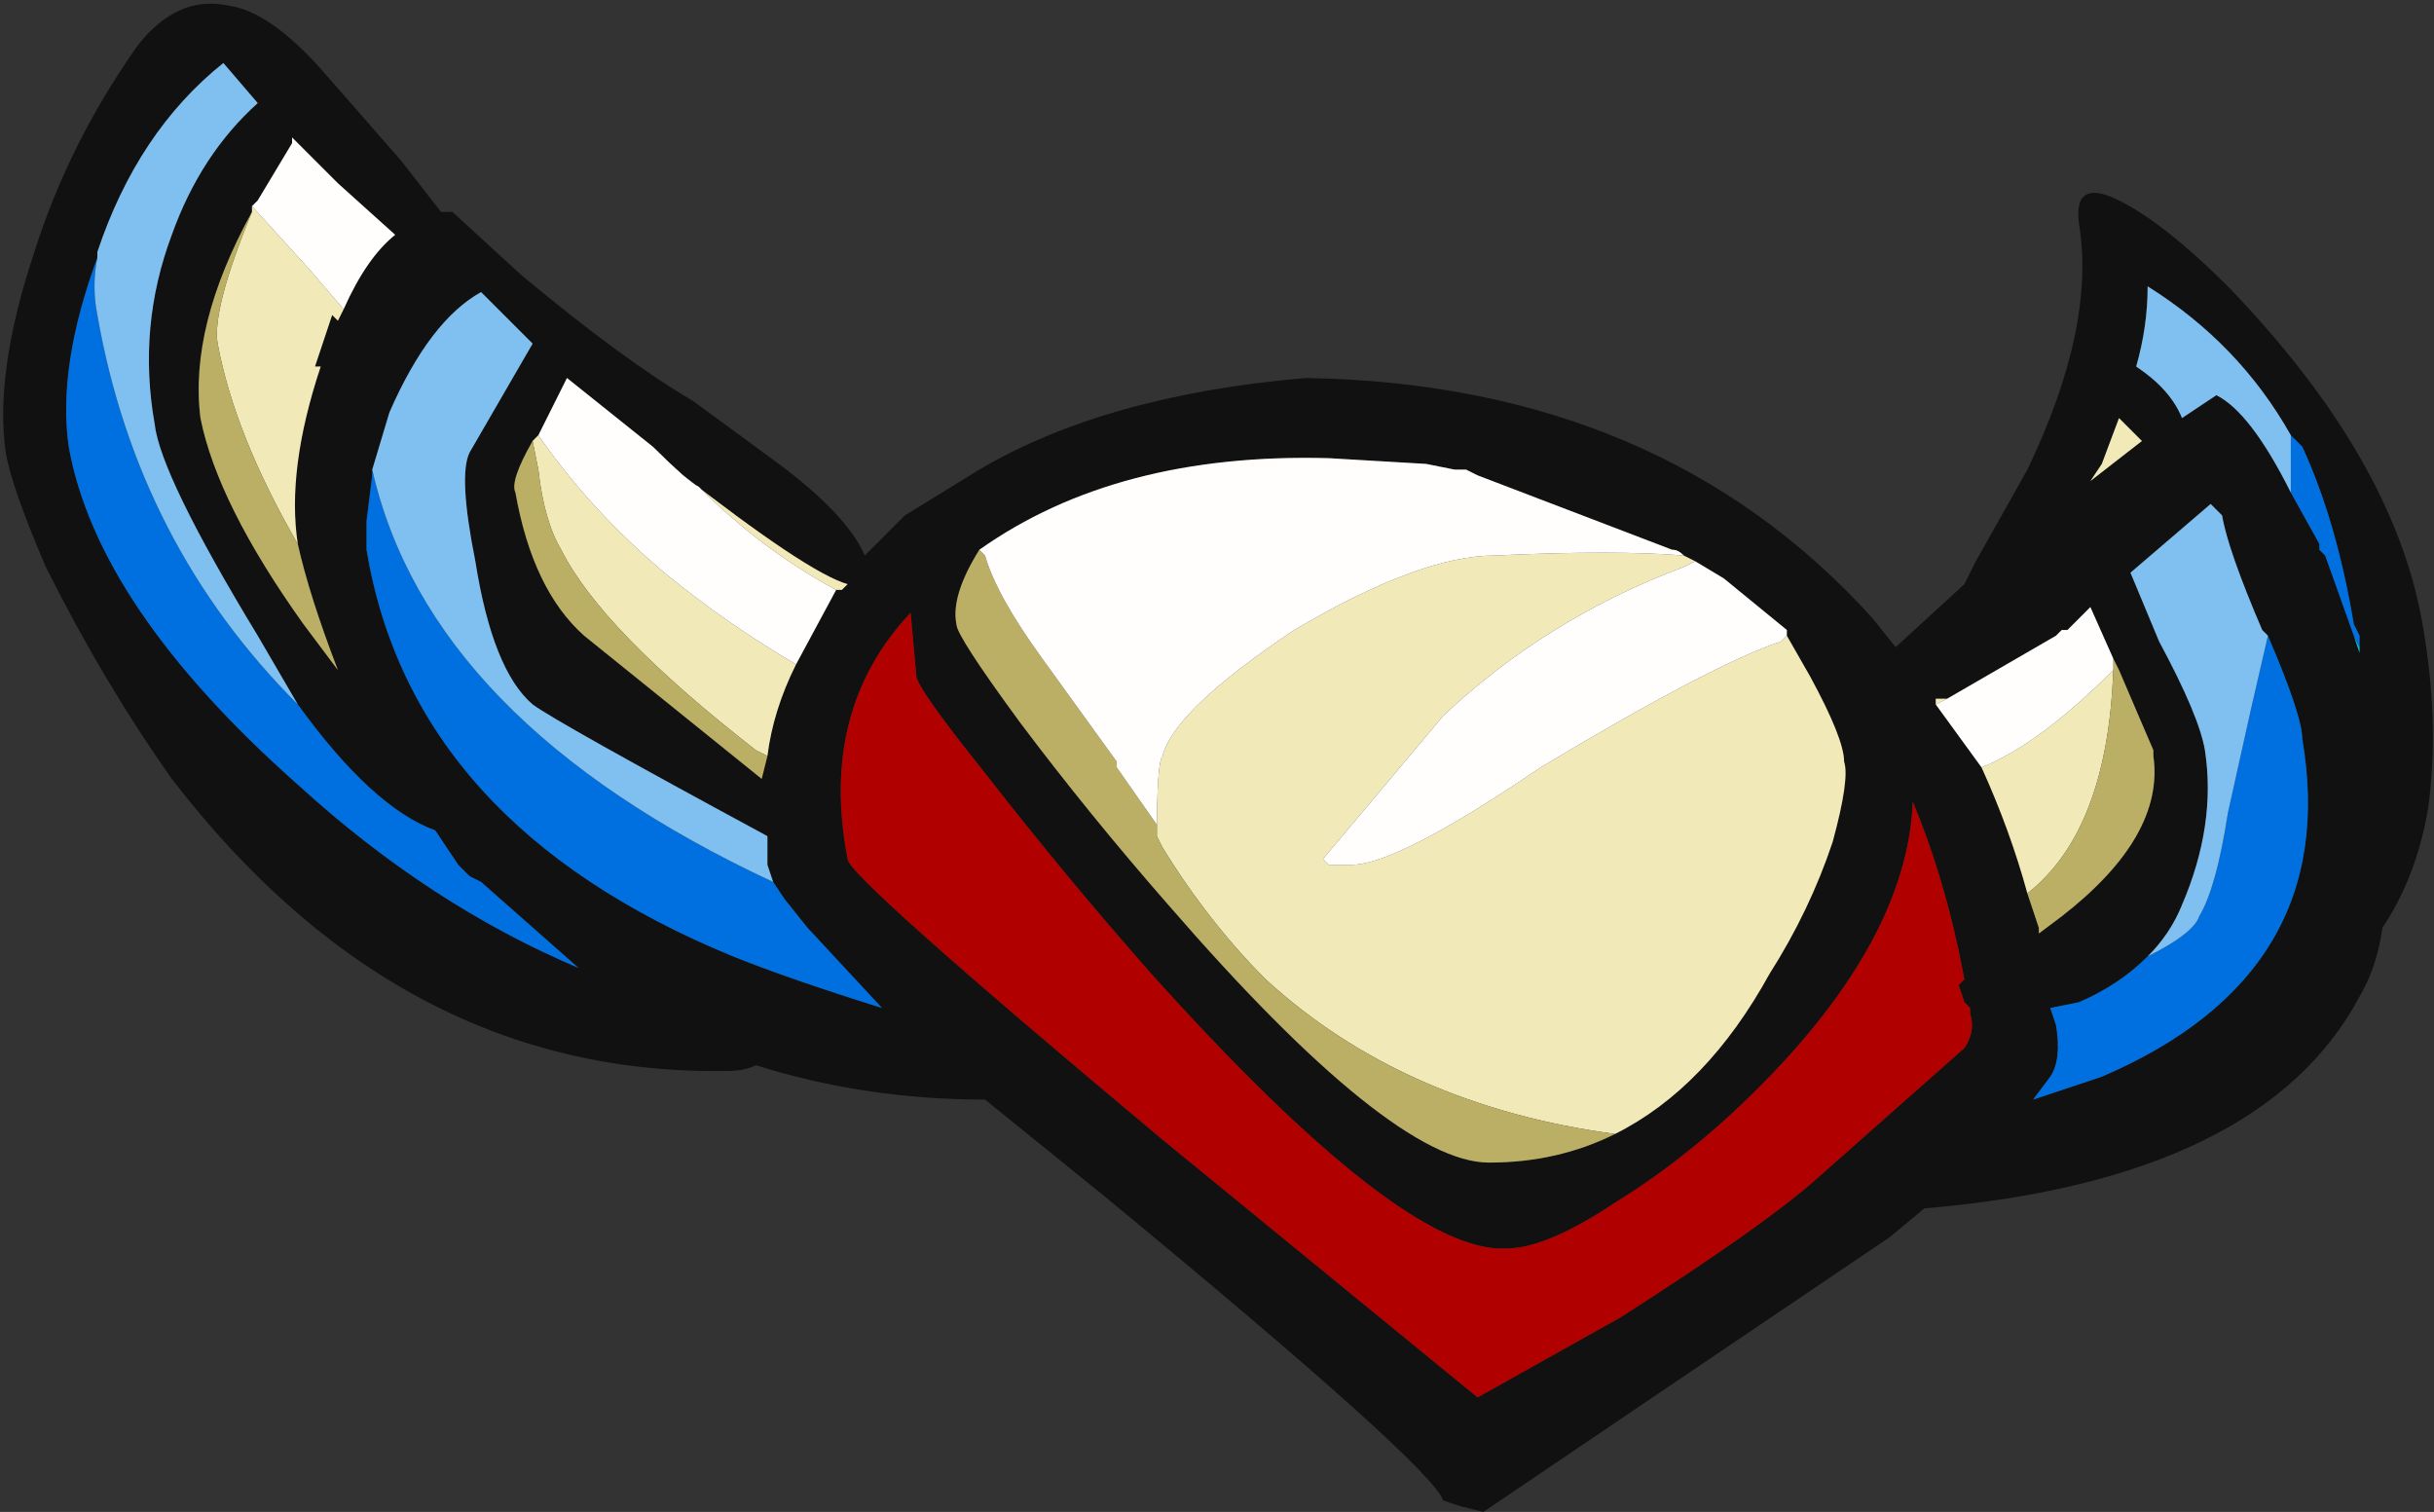 <?xml version="1.0" encoding="UTF-8" standalone="no"?>
<svg xmlns:ffdec="https://www.free-decompiler.com/flash" xmlns:xlink="http://www.w3.org/1999/xlink" ffdec:objectType="shape" height="13.2px" width="21.25px" xmlns="http://www.w3.org/2000/svg">
  <rect width="100%" height="100%" fill="#333333" stroke="none"/>
  <g transform="matrix(1.0, 0.0, 0.0, 1.0, 8.8, 11.7)">
    <path d="M9.7 -9.95 Q10.1 -9.75 10.65 -9.2 12.1 -7.7 12.35 -6.25 12.5 -5.4 12.4 -4.65 12.3 -4.05 12.0 -3.6 11.95 -3.25 11.8 -3.0 10.95 -1.4 8.0 -1.15 L7.7 -0.9 5.85 0.35 4.15 1.5 3.95 1.45 3.8 1.4 Q3.7 1.1 0.85 -1.25 L-0.2 -2.1 Q-1.25 -2.1 -2.2 -2.4 -2.3 -2.35 -2.45 -2.35 -5.3 -2.3 -7.3 -4.9 -7.9 -5.75 -8.4 -6.75 -8.7 -7.45 -8.75 -7.75 -8.85 -8.45 -8.5 -9.5 -8.2 -10.45 -7.6 -11.3 -7.25 -11.75 -6.8 -11.65 -6.45 -11.6 -6.0 -11.1 L-5.3 -10.3 -4.95 -9.85 -4.85 -9.85 -4.25 -9.3 Q-3.35 -8.55 -2.75 -8.2 L-2.0 -7.65 Q-1.4 -7.2 -1.25 -6.85 L-0.9 -7.2 -0.25 -7.6 Q0.85 -8.25 2.6 -8.4 5.7 -8.35 7.55 -6.3 L7.75 -6.05 8.35 -6.6 8.45 -6.8 8.9 -7.6 Q9.5 -8.85 9.35 -9.75 9.3 -10.15 9.7 -9.95 M9.45 -7.5 L9.9 -7.85 9.7 -8.05 9.55 -7.65 9.45 -7.5 M11.2 -7.9 Q10.75 -8.7 9.95 -9.2 9.95 -8.85 9.85 -8.5 10.15 -8.3 10.25 -8.05 L10.55 -8.25 Q10.85 -8.1 11.2 -7.4 L11.45 -6.95 11.45 -6.9 11.5 -6.85 11.75 -6.15 11.8 -6.0 11.8 -6.15 11.75 -6.25 Q11.6 -7.15 11.3 -7.8 L11.2 -7.9 M11.0 -6.15 L10.95 -6.2 Q10.65 -6.9 10.6 -7.2 L10.5 -7.3 9.8 -6.7 10.05 -6.1 Q10.4 -5.45 10.45 -5.15 10.55 -4.5 10.25 -3.8 10.15 -3.55 9.95 -3.35 9.7 -3.1 9.35 -2.95 L9.1 -2.9 9.15 -2.75 Q9.2 -2.45 9.1 -2.3 L8.95 -2.1 Q9.4 -2.25 9.55 -2.3 11.65 -3.2 11.3 -5.25 11.3 -5.45 11.0 -6.15 M5.8 -6.9 L4.1 -7.55 4.0 -7.6 3.9 -7.6 3.65 -7.65 2.8 -7.7 Q0.95 -7.75 -0.25 -6.9 -0.5 -6.5 -0.45 -6.25 -0.45 -6.15 0.1 -5.4 0.7 -4.6 1.4 -3.8 3.35 -1.55 4.2 -1.55 4.8 -1.55 5.3 -1.8 6.1 -2.2 6.65 -3.2 7.0 -3.75 7.2 -4.35 7.35 -4.9 7.3 -5.05 7.3 -5.25 7.0 -5.8 L6.8 -6.15 6.8 -6.2 6.25 -6.65 6.0 -6.8 5.8 -6.9 M4.35 -0.8 Q3.45 -0.75 1.25 -3.2 0.5 -4.05 -0.2 -4.95 -0.8 -5.7 -0.8 -5.8 L-0.85 -6.35 Q-1.65 -5.5 -1.4 -4.2 -1.4 -4.05 1.35 -1.75 L4.1 0.5 5.35 -0.2 Q6.6 -1.0 7.05 -1.4 L8.35 -2.55 Q8.45 -2.7 8.4 -2.85 L8.4 -2.9 8.35 -2.95 8.3 -3.1 8.35 -3.15 8.3 -3.4 Q8.15 -4.1 7.9 -4.7 7.85 -3.5 6.55 -2.2 5.95 -1.6 5.3 -1.2 4.7 -0.8 4.35 -0.8 M9.65 -5.95 L9.45 -6.4 9.25 -6.2 9.2 -6.2 9.15 -6.15 8.2 -5.6 8.1 -5.6 8.1 -5.55 8.5 -5.0 Q8.75 -4.45 8.9 -3.9 L9.0 -3.6 9.0 -3.55 9.2 -3.7 Q10.1 -4.4 10.0 -5.1 L10.0 -5.15 9.7 -5.85 9.65 -5.95 M-5.8 -9.0 Q-5.6 -9.45 -5.35 -9.65 L-5.85 -10.1 -6.25 -10.5 -6.25 -10.45 -6.55 -9.95 -6.6 -9.9 -6.6 -9.85 Q-7.15 -8.85 -7.05 -8.05 -6.9 -7.3 -6.15 -6.25 L-5.85 -5.85 Q-6.1 -6.5 -6.2 -6.95 -6.3 -7.6 -6.0 -8.5 L-6.05 -8.5 -5.9 -8.95 -5.85 -8.9 -5.8 -9.0 M-5.55 -7.6 L-5.55 -7.55 -5.6 -7.15 -5.6 -6.9 Q-5.2 -4.5 -2.4 -3.35 -1.9 -3.15 -1.1 -2.9 L-1.75 -3.6 -1.95 -3.85 -2.05 -4.0 -2.1 -4.15 -2.1 -4.4 Q-3.95 -5.4 -4.15 -5.55 -4.5 -5.85 -4.65 -6.8 -4.8 -7.55 -4.7 -7.75 L-4.15 -8.7 -4.6 -9.15 Q-5.05 -8.9 -5.4 -8.1 L-5.55 -7.6 M-4.15 -7.85 Q-4.35 -7.5 -4.3 -7.4 -4.15 -6.55 -3.7 -6.15 L-2.15 -4.9 -2.1 -5.1 Q-2.05 -5.5 -1.85 -5.9 L-1.5 -6.55 -1.45 -6.55 -1.4 -6.6 Q-1.75 -6.7 -2.9 -7.6 L-3.1 -7.8 -3.85 -8.4 -4.1 -7.9 -4.15 -7.85 M-6.2 -5.55 L-6.55 -6.15 Q-7.4 -7.55 -7.45 -8.0 -7.6 -8.85 -7.3 -9.65 -7.05 -10.35 -6.55 -10.8 L-6.85 -11.15 Q-7.6 -10.55 -7.95 -9.5 L-7.95 -9.45 Q-8.3 -8.5 -8.2 -7.8 -7.95 -6.4 -6.2 -4.85 -5.05 -3.8 -3.75 -3.25 L-4.6 -4.0 -4.7 -4.05 -4.8 -4.15 -5.0 -4.45 Q-5.55 -4.65 -6.2 -5.55" fill="#111111" fill-rule="evenodd" stroke="none"/>
    <path d="M11.8 -6.15 L11.8 -6.0 11.75 -6.15 11.8 -6.05 11.8 -6.15" fill="#00c0da" fill-rule="evenodd" stroke="none"/>
    <path d="M9.45 -7.5 L9.55 -7.65 9.7 -8.05 9.9 -7.85 9.45 -7.5 M1.3 -4.4 Q1.3 -5.05 1.35 -5.1 1.45 -5.5 2.5 -6.2 3.6 -6.85 4.25 -6.85 5.3 -6.9 5.9 -6.85 5.85 -6.9 5.8 -6.9 L6.0 -6.8 5.9 -6.75 Q4.7 -6.3 3.8 -5.45 L2.75 -4.2 2.8 -4.15 3.0 -4.15 Q3.4 -4.15 4.65 -5.0 6.15 -5.9 6.75 -6.1 L6.8 -6.15 7.0 -5.8 Q7.3 -5.25 7.3 -5.05 7.35 -4.9 7.2 -4.35 7.0 -3.75 6.65 -3.2 6.1 -2.2 5.3 -1.8 3.45 -2.05 2.25 -3.15 1.75 -3.65 1.35 -4.3 L1.3 -4.4 M8.2 -5.6 L8.1 -5.55 8.1 -5.6 8.2 -5.6 M8.5 -5.0 Q9.0 -5.2 9.65 -5.85 9.6 -4.45 8.9 -3.9 8.75 -4.45 8.5 -5.0 M-6.55 -9.95 L-6.6 -9.9 -6.1 -9.35 -5.8 -9.0 -5.85 -8.9 -5.9 -8.95 -6.05 -8.5 -6.0 -8.5 Q-6.3 -7.6 -6.2 -6.95 -6.75 -7.9 -6.9 -8.7 -6.95 -9.0 -6.6 -9.85 L-6.6 -9.9 -6.55 -9.95 M-2.1 -5.1 L-2.2 -5.15 Q-3.55 -6.2 -3.9 -6.9 -4.05 -7.15 -4.1 -7.6 L-4.15 -7.85 -4.1 -7.9 Q-3.65 -7.25 -3.0 -6.7 -2.45 -6.25 -1.85 -5.9 -2.05 -5.5 -2.1 -5.1 M-3.1 -7.8 L-2.9 -7.6 Q-1.75 -6.7 -1.4 -6.6 L-1.45 -6.55 -1.5 -6.55 Q-2.15 -6.9 -2.7 -7.45 -2.8 -7.5 -3.1 -7.8" fill="#f1eab8" fill-rule="evenodd" stroke="none"/>
    <path d="M-0.25 -6.9 L-0.2 -6.85 Q-0.1 -6.5 0.3 -5.95 L0.95 -5.05 0.95 -5.0 1.3 -4.5 1.3 -4.4 1.35 -4.3 Q1.75 -3.65 2.25 -3.15 3.45 -2.05 5.3 -1.8 4.8 -1.55 4.2 -1.55 3.35 -1.55 1.4 -3.8 0.7 -4.6 0.1 -5.4 -0.45 -6.15 -0.45 -6.25 -0.5 -6.5 -0.25 -6.9 M9.65 -5.85 L9.65 -5.95 9.7 -5.85 10.0 -5.15 10.0 -5.1 Q10.1 -4.4 9.2 -3.7 L9.0 -3.55 9.0 -3.6 8.9 -3.9 Q9.6 -4.45 9.65 -5.85 M-6.2 -6.95 Q-6.1 -6.5 -5.85 -5.85 L-6.15 -6.25 Q-6.9 -7.3 -7.05 -8.05 -7.15 -8.85 -6.6 -9.85 -6.95 -9.0 -6.9 -8.7 -6.75 -7.9 -6.2 -6.95 M-2.1 -5.1 L-2.15 -4.9 -3.7 -6.15 Q-4.15 -6.55 -4.3 -7.4 -4.35 -7.5 -4.15 -7.85 L-4.1 -7.6 Q-4.05 -7.15 -3.9 -6.9 -3.55 -6.2 -2.2 -5.15 L-2.1 -5.1" fill="#baaf65" fill-rule="evenodd" stroke="none"/>
    <path d="M-0.25 -6.9 Q0.95 -7.75 2.8 -7.7 L3.65 -7.65 3.9 -7.6 4.0 -7.6 4.1 -7.55 5.8 -6.9 Q5.85 -6.9 5.9 -6.85 5.3 -6.9 4.25 -6.85 3.6 -6.85 2.5 -6.2 1.45 -5.5 1.35 -5.1 1.3 -5.05 1.3 -4.4 L1.3 -4.5 0.95 -5.0 0.95 -5.05 0.3 -5.95 Q-0.1 -6.5 -0.2 -6.85 L-0.25 -6.9 M6.0 -6.8 L6.25 -6.65 6.8 -6.2 6.8 -6.15 6.75 -6.1 Q6.15 -5.9 4.65 -5.0 3.4 -4.15 3.0 -4.15 L2.8 -4.15 2.75 -4.2 3.8 -5.45 Q4.7 -6.3 5.9 -6.75 L6.0 -6.8 M8.2 -5.6 L9.15 -6.15 9.2 -6.2 9.25 -6.2 9.45 -6.4 9.65 -5.95 9.65 -5.85 Q9.0 -5.2 8.5 -5.0 L8.1 -5.55 8.2 -5.6 M-6.55 -9.95 L-6.25 -10.45 -6.25 -10.5 -5.85 -10.1 -5.35 -9.65 Q-5.6 -9.45 -5.8 -9.0 L-6.1 -9.35 -6.6 -9.9 -6.55 -9.95 M-4.1 -7.9 L-3.85 -8.4 -3.1 -7.8 Q-2.8 -7.5 -2.7 -7.45 -2.15 -6.9 -1.5 -6.55 L-1.85 -5.9 Q-2.45 -6.25 -3.0 -6.7 -3.65 -7.25 -4.1 -7.9" fill="#fffefc" fill-rule="evenodd" stroke="none"/>
    <path d="M11.2 -7.4 L11.2 -7.9 11.3 -7.8 Q11.6 -7.15 11.75 -6.25 L11.8 -6.15 11.8 -6.05 11.75 -6.15 11.5 -6.85 11.45 -6.9 11.45 -6.95 11.2 -7.4 M9.95 -3.35 Q10.35 -3.55 10.4 -3.7 10.55 -3.95 10.65 -4.6 L10.85 -5.5 11.0 -6.15 Q11.3 -5.45 11.3 -5.25 11.65 -3.2 9.55 -2.3 9.4 -2.25 8.95 -2.1 L9.1 -2.3 Q9.2 -2.45 9.15 -2.75 L9.1 -2.9 9.35 -2.95 Q9.7 -3.1 9.95 -3.35 M-2.05 -4.0 L-1.95 -3.85 -1.75 -3.6 -1.1 -2.9 Q-1.9 -3.15 -2.4 -3.35 -5.2 -4.5 -5.6 -6.9 L-5.6 -7.15 -5.55 -7.55 -5.55 -7.6 Q-5.05 -5.4 -2.05 -4.0 M-7.95 -9.45 Q-8.0 -9.2 -7.95 -8.95 -7.6 -6.95 -6.2 -5.55 -5.55 -4.65 -5.0 -4.45 L-4.8 -4.15 -4.7 -4.05 -4.6 -4.0 -3.75 -3.25 Q-5.05 -3.8 -6.2 -4.85 -7.95 -6.4 -8.2 -7.8 -8.3 -8.5 -7.95 -9.45" fill="#0070e0" fill-rule="evenodd" stroke="none"/>
    <path d="M11.2 -7.4 Q10.85 -8.1 10.55 -8.25 L10.25 -8.05 Q10.15 -8.3 9.85 -8.5 9.95 -8.85 9.95 -9.2 10.75 -8.7 11.2 -7.9 L11.2 -7.4 M9.95 -3.35 Q10.15 -3.55 10.25 -3.8 10.55 -4.5 10.45 -5.15 10.4 -5.45 10.05 -6.1 L9.8 -6.7 10.5 -7.3 10.6 -7.2 Q10.65 -6.9 10.95 -6.2 L11.0 -6.15 10.85 -5.5 10.65 -4.6 Q10.55 -3.95 10.4 -3.7 10.35 -3.55 9.95 -3.35 M-2.05 -4.0 Q-5.05 -5.4 -5.55 -7.6 L-5.4 -8.1 Q-5.05 -8.9 -4.6 -9.15 L-4.15 -8.7 -4.7 -7.75 Q-4.8 -7.55 -4.65 -6.8 -4.5 -5.85 -4.15 -5.55 -3.95 -5.4 -2.1 -4.4 L-2.1 -4.15 -2.05 -4.0 M-7.95 -9.45 L-7.95 -9.5 Q-7.6 -10.55 -6.85 -11.15 L-6.55 -10.8 Q-7.05 -10.35 -7.3 -9.65 -7.6 -8.85 -7.45 -8.0 -7.4 -7.55 -6.55 -6.15 L-6.2 -5.55 Q-7.6 -6.95 -7.95 -8.95 -8.0 -9.2 -7.95 -9.45" fill="#80c0f0" fill-rule="evenodd" stroke="none"/>
    <path d="M4.35 -0.8 Q4.7 -0.8 5.3 -1.2 5.95 -1.6 6.55 -2.2 7.85 -3.5 7.9 -4.7 8.15 -4.1 8.3 -3.4 L8.35 -3.15 8.3 -3.1 8.35 -2.95 8.4 -2.9 8.4 -2.85 Q8.45 -2.7 8.35 -2.55 L7.05 -1.4 Q6.6 -1.0 5.35 -0.2 L4.1 0.5 1.35 -1.75 Q-1.4 -4.05 -1.4 -4.2 -1.65 -5.5 -0.85 -6.35 L-0.8 -5.8 Q-0.8 -5.7 -0.2 -4.95 0.5 -4.05 1.25 -3.2 3.45 -0.75 4.35 -0.8" fill="#b00000" fill-rule="evenodd" stroke="none"/>
  </g>
</svg>

